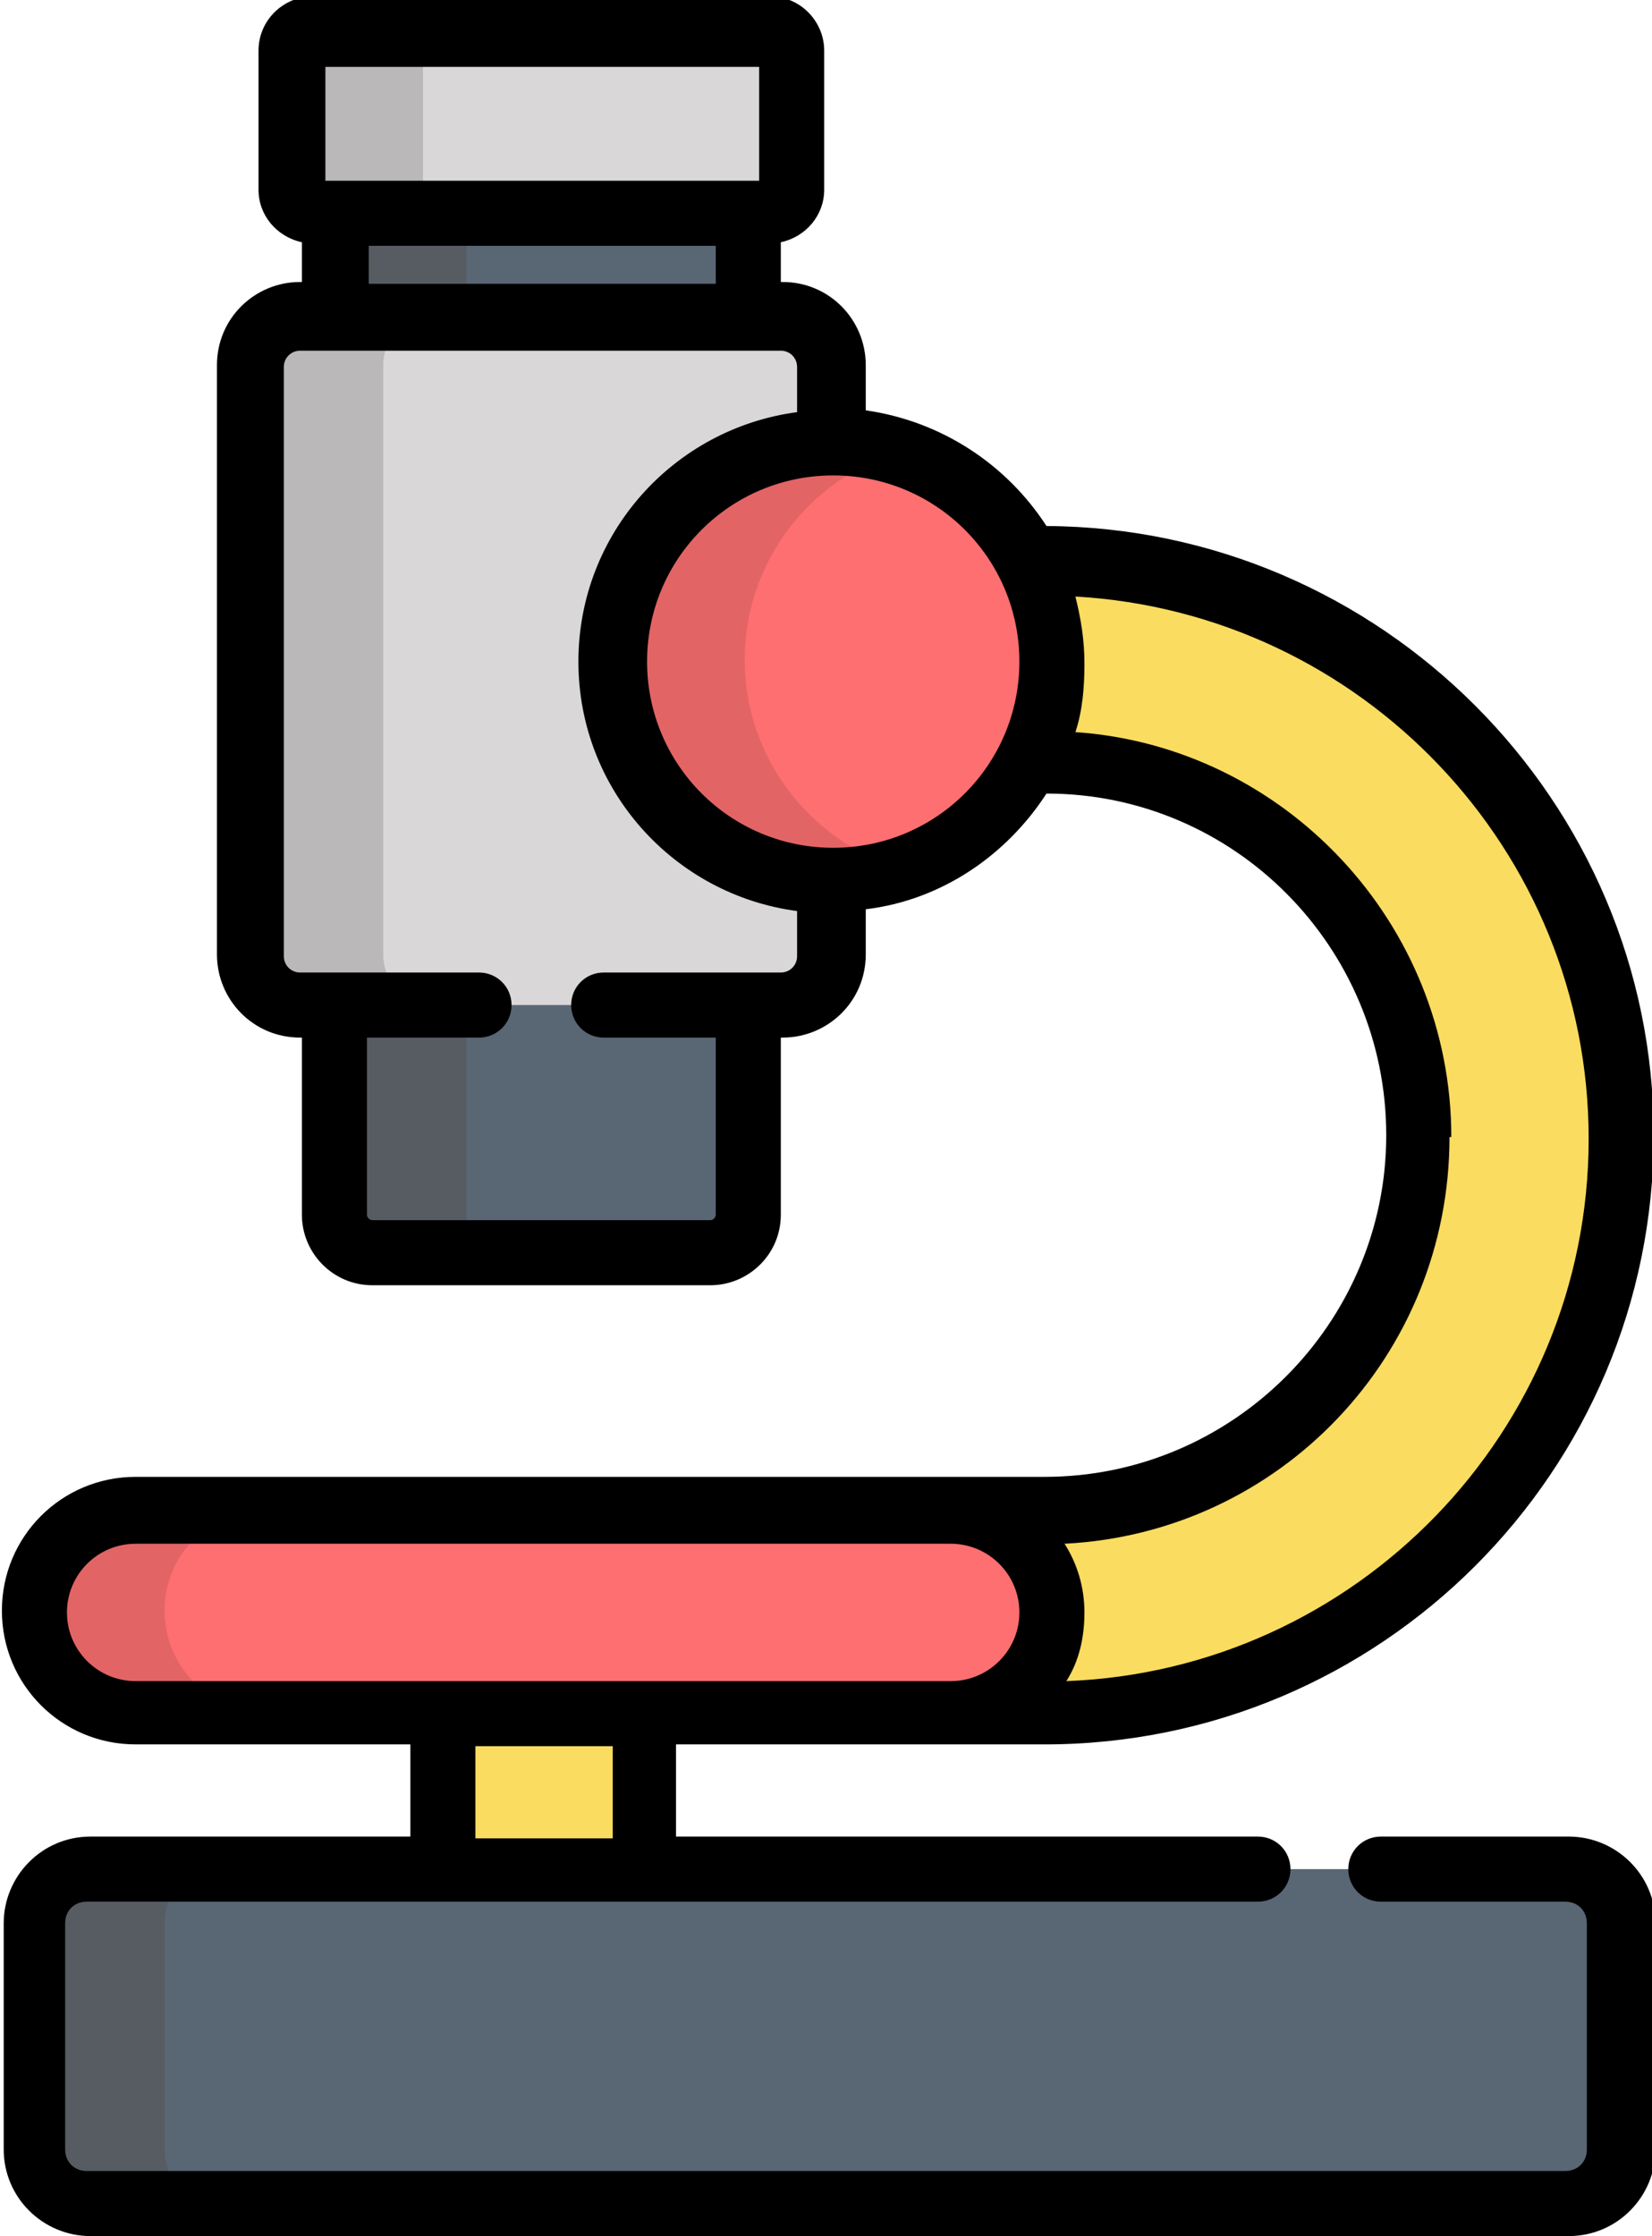 <?xml version="1.0" encoding="UTF-8"?>
<!DOCTYPE svg PUBLIC "-//W3C//DTD SVG 1.1//EN" "http://www.w3.org/Graphics/SVG/1.1/DTD/svg11.dtd">
<!-- Creator: CorelDRAW 2020 (64-Bit) -->
<svg xmlns="http://www.w3.org/2000/svg" xml:space="preserve" width="7.649mm" height="10.351mm" version="1.1" style="shape-rendering:geometricPrecision; text-rendering:geometricPrecision; image-rendering:optimizeQuality; fill-rule:evenodd; clip-rule:evenodd"
viewBox="0 0 9.14 12.37"
 xmlns:xlink="http://www.w3.org/1999/xlink"
 xmlns:xodm="http://www.corel.com/coreldraw/odm/2003">
 <defs>
  <style type="text/css">
   <![CDATA[
    .fil7 {fill:black;fill-rule:nonzero}
    .fil2 {fill:#565C62;fill-rule:nonzero}
    .fil1 {fill:#596674;fill-rule:nonzero}
    .fil4 {fill:#BAB8B9;fill-rule:nonzero}
    .fil3 {fill:#D9D7D8;fill-rule:nonzero}
    .fil6 {fill:#E36465;fill-rule:nonzero}
    .fil0 {fill:#FADC60;fill-rule:nonzero}
    .fil5 {fill:#FD6F71;fill-rule:nonzero}
   ]]>
  </style>
 </defs>
 <g id="Capa_x0020_1">
  <path class="fil0" d="M3 10.93c-0.31,0 -0.56,-0.25 -0.56,-0.56l0 -1.46c0,-0.31 0.25,-0.56 0.56,-0.56l2.78 0c1.14,0 2.07,-0.93 2.07,-2.07 0,-1.14 -0.93,-2.07 -2.07,-2.07l-0.77 0c-0.31,0 -0.56,-0.25 -0.56,-0.56 0,-0.31 0.25,-0.56 0.56,-0.56l0.77 0c1.76,0 3.19,1.43 3.19,3.19 0,1.76 -1.43,3.19 -3.19,3.19l-2.22 -0 0 0.9c0,0.31 -0.25,0.56 -0.56,0.56l0 0zm0 0z"/>
  <path class="fil1" d="M3.93 6.92l-1.87 0c-0.11,0 -0.21,-0.09 -0.21,-0.21l0 -6.21 2.28 0 0 6.21c0,0.11 -0.09,0.21 -0.21,0.21l0 0zm0 0z"/>
  <path class="fil2" d="M2.58 6.71l0 -6.21 -0.72 0 0 6.21c0,0.11 0.09,0.21 0.21,0.21l0.72 0c-0.11,0 -0.21,-0.09 -0.21,-0.21zm0 0z"/>
  <path class="fil3" d="M4.33 5.56l-2.66 0c-0.15,0 -0.28,-0.12 -0.28,-0.28l0 -3.26c0,-0.15 0.12,-0.28 0.28,-0.28l2.66 0c0.15,0 0.28,0.12 0.28,0.28l0 3.26c0,0.15 -0.12,0.28 -0.28,0.28zm0 0z"/>
  <path class="fil4" d="M2.12 5.28l0 -3.26c0,-0.15 0.12,-0.28 0.28,-0.28l-0.72 0c-0.15,0 -0.28,0.12 -0.28,0.28l0 3.26c0,0.15 0.12,0.28 0.28,0.28l0.72 0c-0.15,0 -0.28,-0.12 -0.28,-0.28l0 0zm0 0z"/>
  <path class="fil3" d="M4.26 1.18l-2.53 0c-0.06,0 -0.11,-0.05 -0.11,-0.11l0 -0.77c0,-0.06 0.05,-0.11 0.11,-0.11l2.53 0c0.06,0 0.11,0.05 0.11,0.11l0 0.77c0,0.06 -0.05,0.11 -0.11,0.11zm0 0z"/>
  <path class="fil4" d="M2.34 1.06l0 -0.77c0,-0.06 0.05,-0.11 0.11,-0.11l-0.72 0c-0.06,0 -0.11,0.05 -0.11,0.11l0 0.77c0,0.06 0.05,0.11 0.11,0.11l0.72 0c-0.06,0 -0.11,-0.05 -0.11,-0.11l-0 0zm0 0z"/>
  <path class="fil5" d="M5.81 3.65c0,0.67 -0.54,1.21 -1.21,1.21 -0.67,0 -1.21,-0.54 -1.21,-1.21 0,-0.67 0.54,-1.21 1.21,-1.21 0.67,0 1.21,0.54 1.21,1.21zm0 0z"/>
  <path class="fil6" d="M4.12 3.65c0,-0.54 0.36,-1 0.85,-1.15 -0.11,-0.04 -0.24,-0.06 -0.36,-0.06 -0.67,0 -1.21,0.54 -1.21,1.21 0,0.67 0.54,1.21 1.21,1.21 0.13,0 0.25,-0.02 0.36,-0.06 -0.49,-0.15 -0.85,-0.61 -0.85,-1.15zm0 0z"/>
  <path class="fil5" d="M5.25 9.47l-4.51 0c-0.31,0 -0.56,-0.25 -0.56,-0.56 0,-0.31 0.25,-0.56 0.56,-0.56l4.51 0c0.31,0 0.56,0.25 0.56,0.56 0,0.31 -0.25,0.56 -0.56,0.56zm0 0z"/>
  <path class="fil6" d="M0.91 8.91c0,-0.31 0.25,-0.56 0.56,-0.56l-0.72 0c-0.31,0 -0.56,0.25 -0.56,0.56 0,0.31 0.25,0.56 0.56,0.56l0.72 0c-0.31,0 -0.56,-0.25 -0.56,-0.56zm0 0z"/>
  <path class="fil1" d="M8.66 12.19l-8.18 0c-0.17,0 -0.3,-0.13 -0.3,-0.3l0 -1.25c0,-0.17 0.13,-0.3 0.3,-0.3l8.18 0c0.17,0 0.3,0.13 0.3,0.3l0 1.25c0,0.17 -0.13,0.3 -0.3,0.3zm0 0z"/>
  <path class="fil2" d="M0.91 11.89l0 -1.25c0,-0.17 0.13,-0.3 0.3,-0.3l-0.72 0c-0.17,0 -0.3,0.13 -0.3,0.3l0 1.25c0,0.17 0.13,0.3 0.3,0.3l0.72 0c-0.17,0 -0.3,-0.13 -0.3,-0.3zm0 0z"/>
  <path class="fil7" d="M8.66 10.16l-1.02 0c-0.1,0 -0.18,0.08 -0.18,0.18 0,0.1 0.08,0.18 0.18,0.18l1.02 0c0.07,0 0.12,0.05 0.12,0.12l0 1.25c0,0.07 -0.05,0.12 -0.12,0.12l-8.18 0c-0.07,0 -0.12,-0.05 -0.12,-0.12l0 -1.25c0,-0.07 0.05,-0.12 0.12,-0.12l6.48 0c0.1,0 0.18,-0.08 0.18,-0.18 0,-0.1 -0.08,-0.18 -0.18,-0.18l-3.22 0 0 -0.51 2.04 0c1.86,0 3.37,-1.51 3.37,-3.37 0,-1.85 -1.51,-3.36 -3.36,-3.37 -0.22,-0.34 -0.58,-0.58 -1,-0.64l0 -0.25c0,-0.25 -0.2,-0.46 -0.46,-0.46l-0.01 0 0 -0.22c0.14,-0.03 0.24,-0.15 0.24,-0.29l0 -0.77c-0,-0.16 -0.13,-0.3 -0.3,-0.3l-2.53 0c-0.16,0 -0.3,0.13 -0.3,0.3l0 0.77c0,0.14 0.1,0.26 0.24,0.29l0 0.22 -0.01 0c-0.25,0 -0.46,0.2 -0.46,0.46l0 3.26c0,0.25 0.2,0.46 0.46,0.46l0.01 0 0 0.98c0,0.21 0.17,0.39 0.39,0.39l1.87 0c0.21,0 0.39,-0.17 0.39,-0.39l0 -0.98 0.01 0c0.25,0 0.46,-0.2 0.46,-0.46l0 -0.25c0.42,-0.05 0.78,-0.3 1,-0.64 1.04,0 1.88,0.85 1.88,1.89 0,1.04 -0.85,1.89 -1.89,1.89l-5.03 0c-0.41,0 -0.74,0.33 -0.74,0.74 0,0.41 0.33,0.74 0.74,0.74l1.52 0 0 0.51 -1.77 0c-0.27,0 -0.48,0.22 -0.48,0.48l0 1.25c0,0.27 0.22,0.48 0.48,0.48l8.18 0c0.27,0 0.48,-0.22 0.48,-0.48l0 -1.25c0,-0.27 -0.22,-0.48 -0.48,-0.48zm-6.86 -9.79l2.4 0 0 0.63 -2.4 0 0 -0.63zm0.24 0.99l1.92 0 0 0.21 -1.92 0 0 -0.21zm2.29 4.02l-0.99 0c-0.1,0 -0.18,0.08 -0.18,0.18 0,0.1 0.08,0.18 0.18,0.18l0.62 0 0 0.98c0,0.01 -0.01,0.03 -0.03,0.03l-1.87 0c-0.01,0 -0.03,-0.01 -0.03,-0.03l0 -0.98 0.62 0c0.1,0 0.18,-0.08 0.18,-0.18 0,-0.1 -0.08,-0.18 -0.18,-0.18l-0.99 0c-0.05,0 -0.09,-0.04 -0.09,-0.09l0 -3.26c0,-0.05 0.04,-0.09 0.09,-0.09l2.66 0c0.05,0 0.09,0.04 0.09,0.09l0 0.25c-0.68,0.09 -1.21,0.67 -1.21,1.38 0,0.71 0.53,1.29 1.21,1.38l0 0.25c0,0.05 -0.04,0.09 -0.09,0.09l0 0zm0.28 -0.69c0,0 -0,-0 -0,-0 -0,0 -0,0 -0,0 -0.57,-0 -1.03,-0.46 -1.03,-1.03 0,-0.57 0.46,-1.03 1.03,-1.03 0.57,0 1.03,0.46 1.03,1.03 0,0.57 -0.46,1.03 -1.03,1.03l0 0zm3.42 1.6c0,-1.18 -0.92,-2.16 -2.08,-2.24 0.04,-0.12 0.05,-0.25 0.05,-0.38 0,-0.13 -0.02,-0.25 -0.05,-0.37 1.58,0.09 2.84,1.4 2.84,3 0,1.62 -1.29,2.94 -2.89,3 0.07,-0.11 0.1,-0.24 0.1,-0.38 0,-0.14 -0.04,-0.27 -0.11,-0.38 1.19,-0.06 2.13,-1.04 2.13,-2.25l0 0zm-7.66 2.63c0,-0.21 0.17,-0.38 0.38,-0.38l4.51 0c0.21,0 0.38,0.17 0.38,0.38 0,0.21 -0.17,0.38 -0.38,0.38l-2.81 0c-0,0 -0,-0 -0,-0 -0,0 -0,0 -0,0l-1.7 0c-0.21,0 -0.38,-0.17 -0.38,-0.38l0 0zm2.26 0.74l0.76 0 0 0.51 -0.76 0 0 -0.51zm0 0z"/>
 </g>
</svg>
